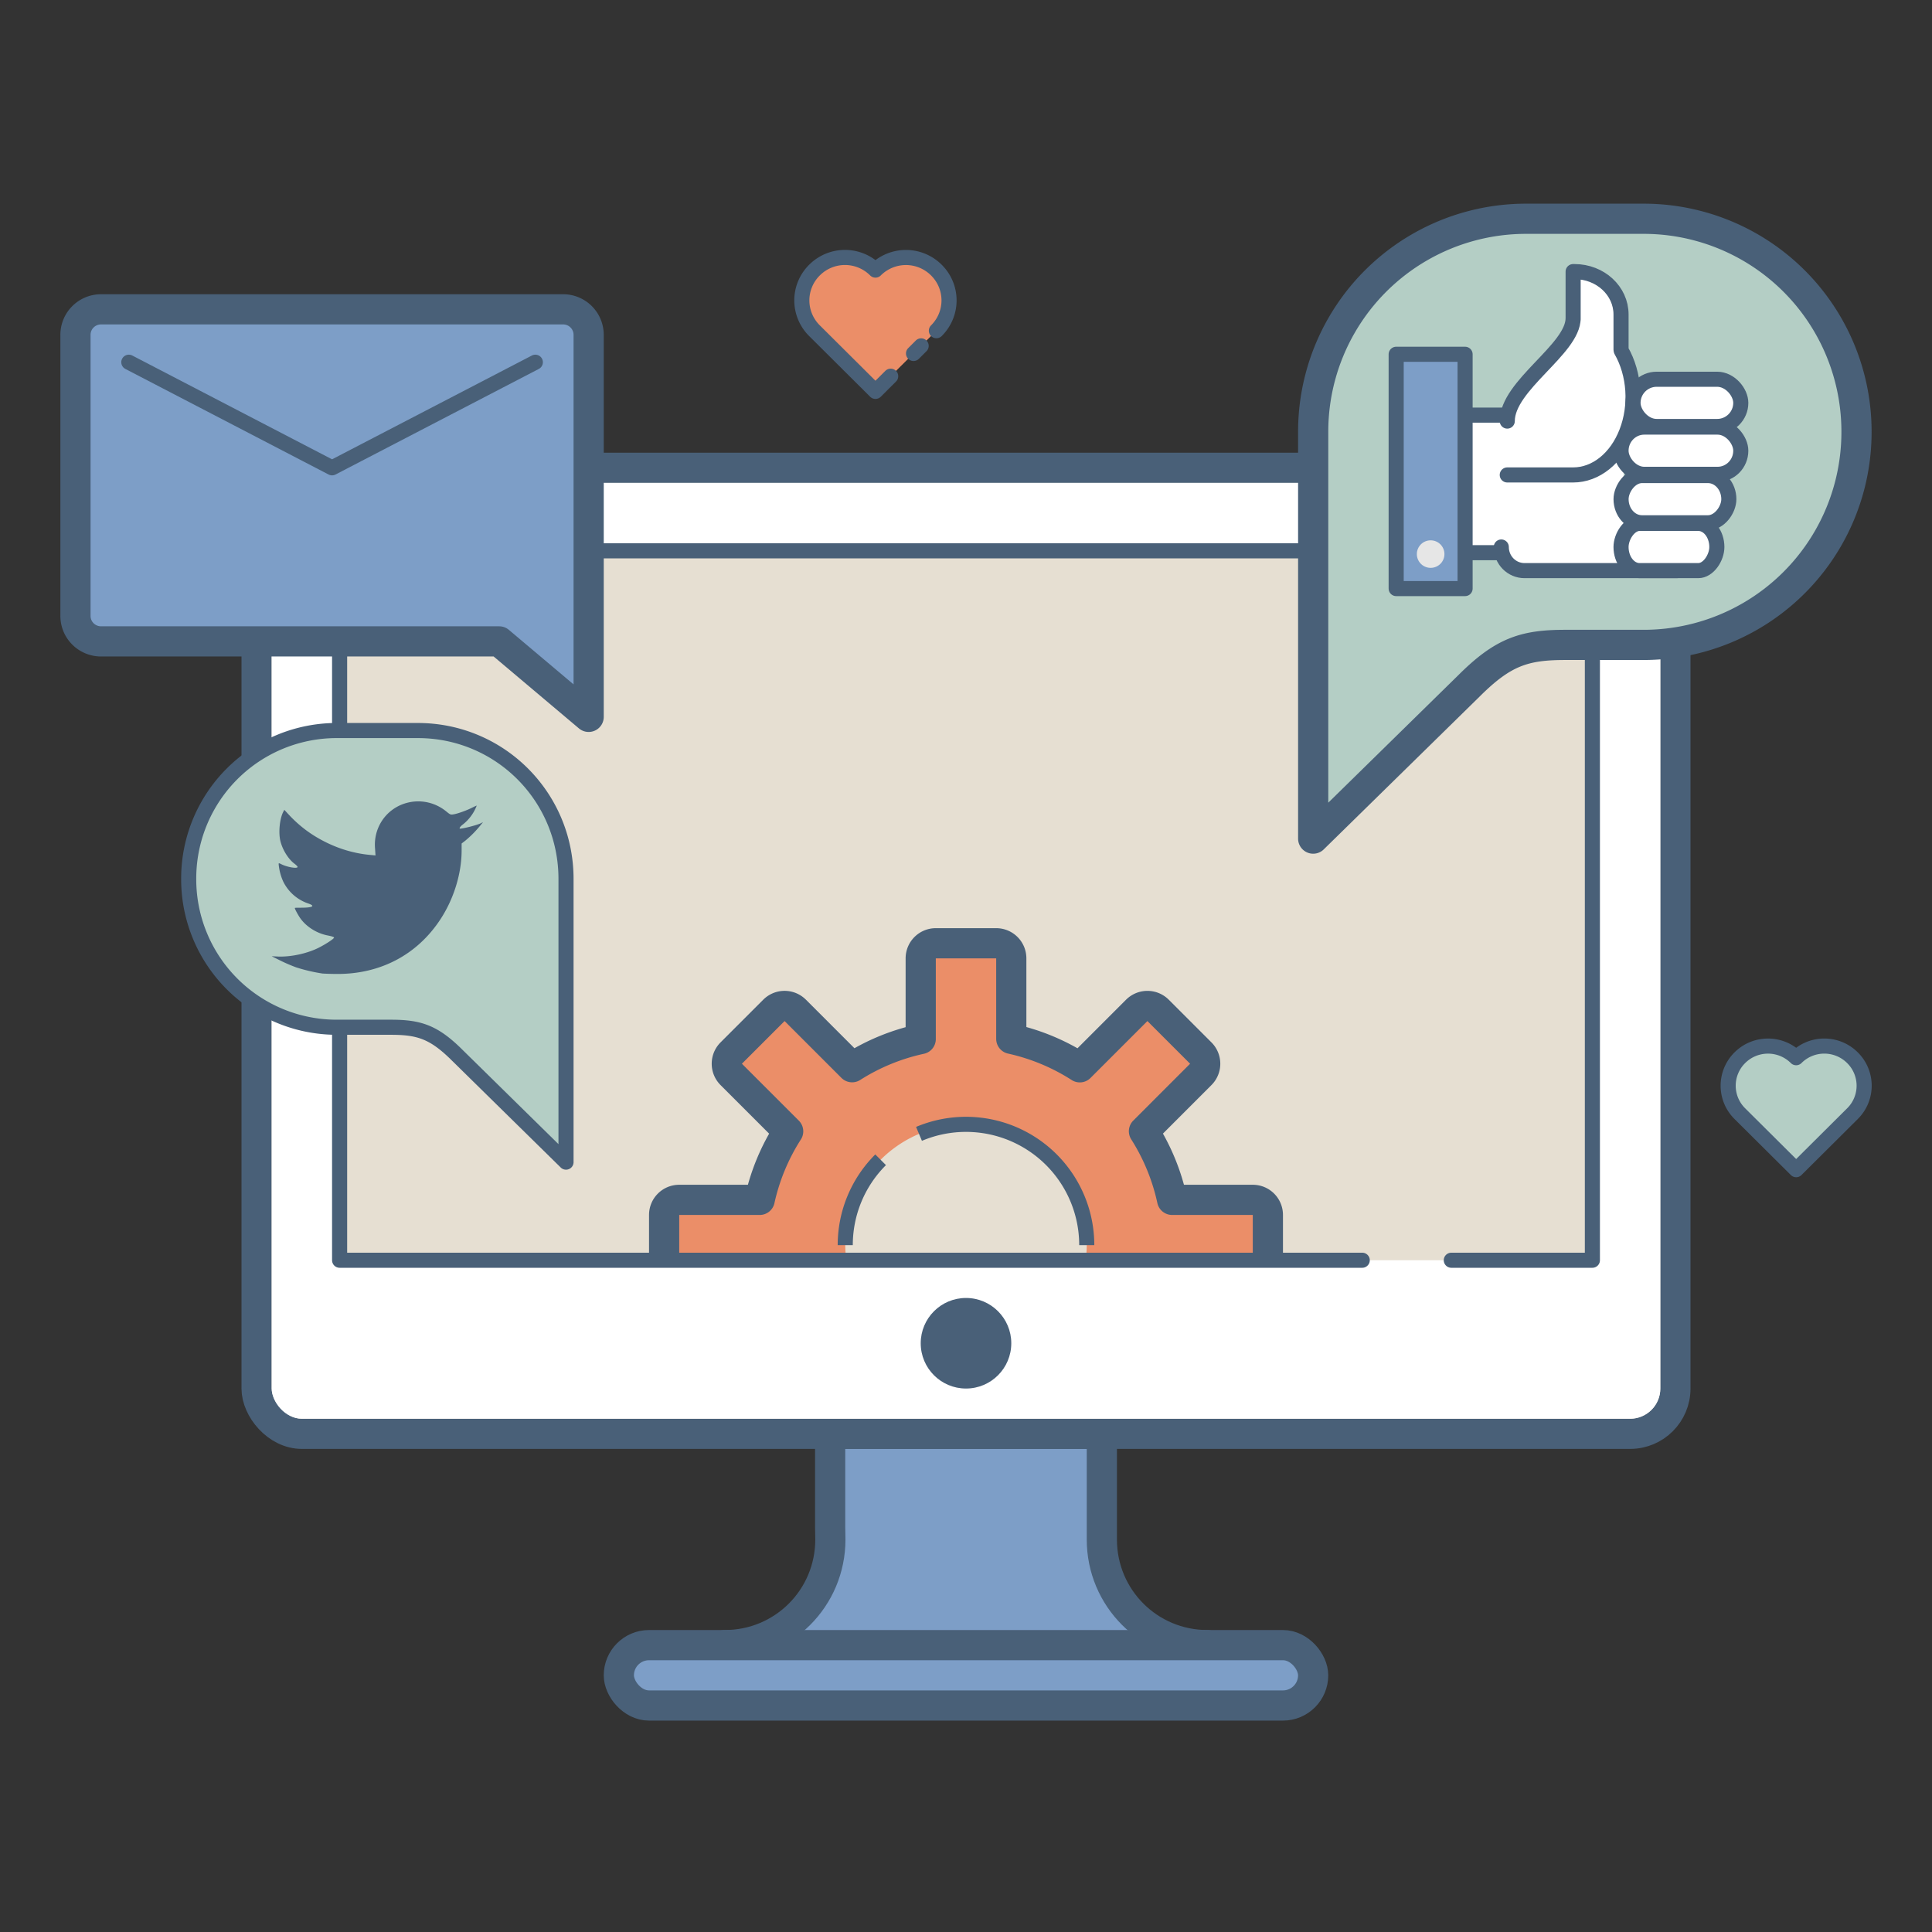 <svg xmlns="http://www.w3.org/2000/svg" width="64" height="64" id="social"><rect width="100%" height="100%" fill="#333333" stroke="none"/><g transform="translate(0 -987.365)"><path fill="#7d9ec7" stroke="#496078" stroke-linecap="round" stroke-linejoin="round" d="M24.007 1041.862c1.94 0 3.5-1.56 3.5-3.5l-.007-.406v-3.094h9v3.5c0 1.94 1.561 3.5 3.5 3.5"></path><rect width="47" height="32" x="8.5" y="1002.862" fill="#e6dfd2" stroke="#496078" stroke-linecap="round" stroke-linejoin="round" rx="1.5" ry="1.5"></rect><rect width="46" height="31" x="9" y="1003.362" fill="#fff" rx="1" ry="1"></rect><path fill="#e6dfd2" d="M11.25 1005.612h41.5v23.5h-41.5z"></path><path fill="#eb8e68" fill-rule="evenodd" d="M31 1018.612c-.277 0-.5.223-.5.5v2.672a7 7 0 0 0-2.273.934l-1.883-1.883a.499.499 0 0 0-.707 0l-1.414 1.414a.499.499 0 0 0 0 .707l1.886 1.886a7 7 0 0 0-.943 2.27H22.5c-.277 0-.5.223-.5.5v1.5h6.037a4 4 0 0 1-.037-.5 4 4 0 0 1 4-4 4 4 0 0 1 4 4 4 4 0 0 1-.035.5H42v-1.5c0-.277-.223-.5-.5-.5h-2.672a7 7 0 0 0-.933-2.273l1.882-1.883a.499.499 0 0 0 0-.707l-1.414-1.414a.499.499 0 0 0-.707 0l-1.886 1.886a7 7 0 0 0-2.27-.943v-2.666c0-.277-.223-.5-.5-.5h-2z"></path><path fill="none" stroke="#496078" stroke-width=".5" d="M28 1028.612a3.987 3.987 0 0 1 1.172-2.828m1.271-.858a4 4 0 0 1 5.557 3.686"></path><path fill="none" stroke="#496078" stroke-linejoin="round" d="M42 1029.112v-1.5c0-.277-.223-.5-.5-.5h-2.672a7 7 0 0 0-.933-2.273l1.882-1.883a.499.499 0 0 0 0-.707l-1.414-1.414a.5.5 0 0 0-.707 0l-1.886 1.886a7 7 0 0 0-2.27-.943v-2.666c0-.277-.223-.5-.5-.5h-2c-.277 0-.5.223-.5.5v2.672a7.001 7.001 0 0 0-2.273.934l-1.883-1.883a.499.499 0 0 0-.707 0l-1.414 1.414a.499.499 0 0 0 0 .707l1.886 1.886a7 7 0 0 0-.943 2.27H22.5c-.277 0-.5.223-.5.5v1.5"></path><path fill="none" stroke="#496078" stroke-linecap="round" stroke-linejoin="round" stroke-width=".5" d="M45.126 1029.112H11.25v-23.5h41.5v23.5h-4.674"></path><circle cx="32" cy="1031.862" r="1.5" fill="#496078"></circle><rect width="23" height="2" x="20.5" y="1041.862" fill="#7d9ec7" stroke="#496078" stroke-linecap="round" stroke-linejoin="round" rx="1" ry="1"></rect><path fill="#b4cec5" stroke="#496078" stroke-linecap="round" stroke-linejoin="round" d="M50.571 994.612a7.05 7.05 0 0 0-7.07 7.058v13.475l5.168-5.067c1.13-1.127 1.836-1.35 3.188-1.35h2.572a7.05 7.05 0 0 0 7.07-7.058 7.05 7.05 0 0 0-7.07-7.058z"></path><path fill="#fff" d="M49.218 1001.064h4.567v4.93l-4.567-.262z"></path><path fill="#fff" fill-rule="evenodd" stroke="#496078" stroke-linecap="round" stroke-linejoin="round" stroke-width=".5" d="M49.732 1005.673h-1.785v-4.556h1.984"></path><path style="isolation:auto;mix-blend-mode:normal" fill="#fff" stroke="#496078" stroke-linecap="round" stroke-linejoin="round" stroke-width=".5" d="M49.732 1005.485c0 .434.344.783.772.783h5.043l.555-.508" color="#000" overflow="visible"></path><path fill="#fff" fill-rule="evenodd" stroke="#496078" stroke-linecap="round" stroke-linejoin="round" stroke-width=".5" d="M49.93 1003.098h2.183c.75 0 1.436-.55 1.772-1.422.337-.871.268-1.916-.18-2.699l-.006-.032v-1.161c0-.788-.688-1.422-1.544-1.422h-.043v1.584-.04c0 1.03-2.182 2.22-2.182 3.408"></path><rect stroke-linejoin="round" style="isolation:auto;mix-blend-mode:normal" width="3.57" height="1.565" x="54.096" y="999.928" fill="#fff" stroke="#496078" stroke-width=".5" color="#000" overflow="visible" rx=".784" ry=".783"></rect><rect style="isolation:auto;mix-blend-mode:normal" width="3.967" height="1.565" x="53.699" y="1001.513" fill="#fff" stroke="#496078" stroke-linejoin="round" stroke-width=".5" color="#000" overflow="visible" rx=".771" ry=".783"></rect><rect stroke-width=".5" style="isolation:auto;mix-blend-mode:normal" width="3.57" height="1.565" x="-57.27" y="1003.118" fill="#fff" stroke="#496078" stroke-linejoin="round" color="#000" overflow="visible" rx=".694" ry=".783" transform="scale(-1 1)"></rect><rect stroke-width=".5" style="isolation:auto;mix-blend-mode:normal" width="3.174" height="1.565" x="-56.873" y="1004.703" fill="#fff" stroke="#496078" stroke-linejoin="round" color="#000" overflow="visible" rx=".617" ry=".783" transform="scale(-1 1)"></rect><rect stroke-linejoin="round" style="isolation:auto;mix-blend-mode:normal" width="2.283" height="7.761" x="46.25" y="999.101" fill="#7d9ec7" stroke="#496078" stroke-width=".5" color="#000" overflow="visible" rx="0" ry="0"></rect><ellipse style="isolation:auto;mix-blend-mode:normal" cx="47.392" cy="1005.72" fill="#e6e6e6" color="#000" overflow="visible" rx=".457" ry=".456"></ellipse><path fill="#7d9ec7" stroke="#496078" stroke-linecap="round" stroke-linejoin="round" d="M3.35 997.612c-.471 0-.85.377-.85.846v9.308c0 .47.379.846.85.846H16.535l2.965 2.5v-4 .29-8.944a.846.846 0 0 0-.85-.846z"></path><path fill="none" stroke="#496078" stroke-linecap="round" stroke-linejoin="round" stroke-width=".5" d="m4.267 999.364 6.733 3.498 6.734-3.498"></path><path fill="#b4cec5" stroke="#496078" stroke-linecap="round" stroke-linejoin="round" stroke-width=".5" d="M13.84 1011.565c2.72 0 4.91 2.192 4.91 4.914v9.383l-3.59-3.528c-.784-.785-1.275-.94-2.214-.94h-1.785a4.902 4.902 0 0 1-4.91-4.914 4.902 4.902 0 0 1 4.91-4.915z"></path><path fill="#496078" d="M10.695 1019.616a5.648 5.648 0 0 1-.882-.205 5.474 5.474 0 0 1-.526-.226l-.287-.143.226.01c.407.013.917-.094 1.292-.273.236-.113.548-.315.548-.355 0-.02-.07-.043-.202-.069-.39-.073-.76-.317-.952-.626-.081-.13-.146-.257-.146-.285 0-.01.091-.01.203-.01.388 0 .485-.054.25-.137a1.437 1.437 0 0 1-.838-.732 1.794 1.794 0 0 1-.15-.57c0-.044.003-.044.093 0 .19.096.536.154.534.087 0-.016-.047-.064-.105-.107-.199-.15-.387-.448-.461-.735-.074-.285-.03-.747.092-.983l.034-.066.133.144c.364.393.748.681 1.223.92.473.238.98.384 1.483.43l.182.017-.015-.23a1.45 1.45 0 0 1 .138-.757c.407-.837 1.496-1.066 2.225-.467.126.103.14.109.232.094.138-.022.42-.122.603-.213.086-.043.163-.078.17-.078a1.45 1.45 0 0 1-.464.63c-.08.059-.13.134-.086.134.11 0 .576-.122.689-.18l.07-.036-.092.114a3.592 3.592 0 0 1-.495.5l-.122.094v.234c-.001.756-.255 1.586-.688 2.255-.771 1.193-2.007 1.847-3.463 1.832-.2 0-.402-.01-.446-.013z"></path><path fill="#eb8e68" stroke="#496078" stroke-linecap="round" stroke-linejoin="round" stroke-width=".5" d="M31.019 998.32c.559-.556.559-1.452 0-2.008a1.429 1.429 0 0 0-2.018 0 1.428 1.428 0 0 0-2.02 0 1.412 1.412 0 0 0 0 2.008l2.02 2.01.504-.503m.757-.753.252-.252"></path><path fill="#b4cec5" stroke="#496078" stroke-linecap="round" stroke-linejoin="round" stroke-width=".5" d="M58.567 1022.018c-.337 0-.674.128-.932.385a1.303 1.303 0 0 0 0 1.854l1.865 1.855 1.865-1.855a1.303 1.303 0 0 0 0-1.854 1.32 1.32 0 0 0-1.865 0 1.32 1.32 0 0 0-.933-.385z"></path></g></svg>